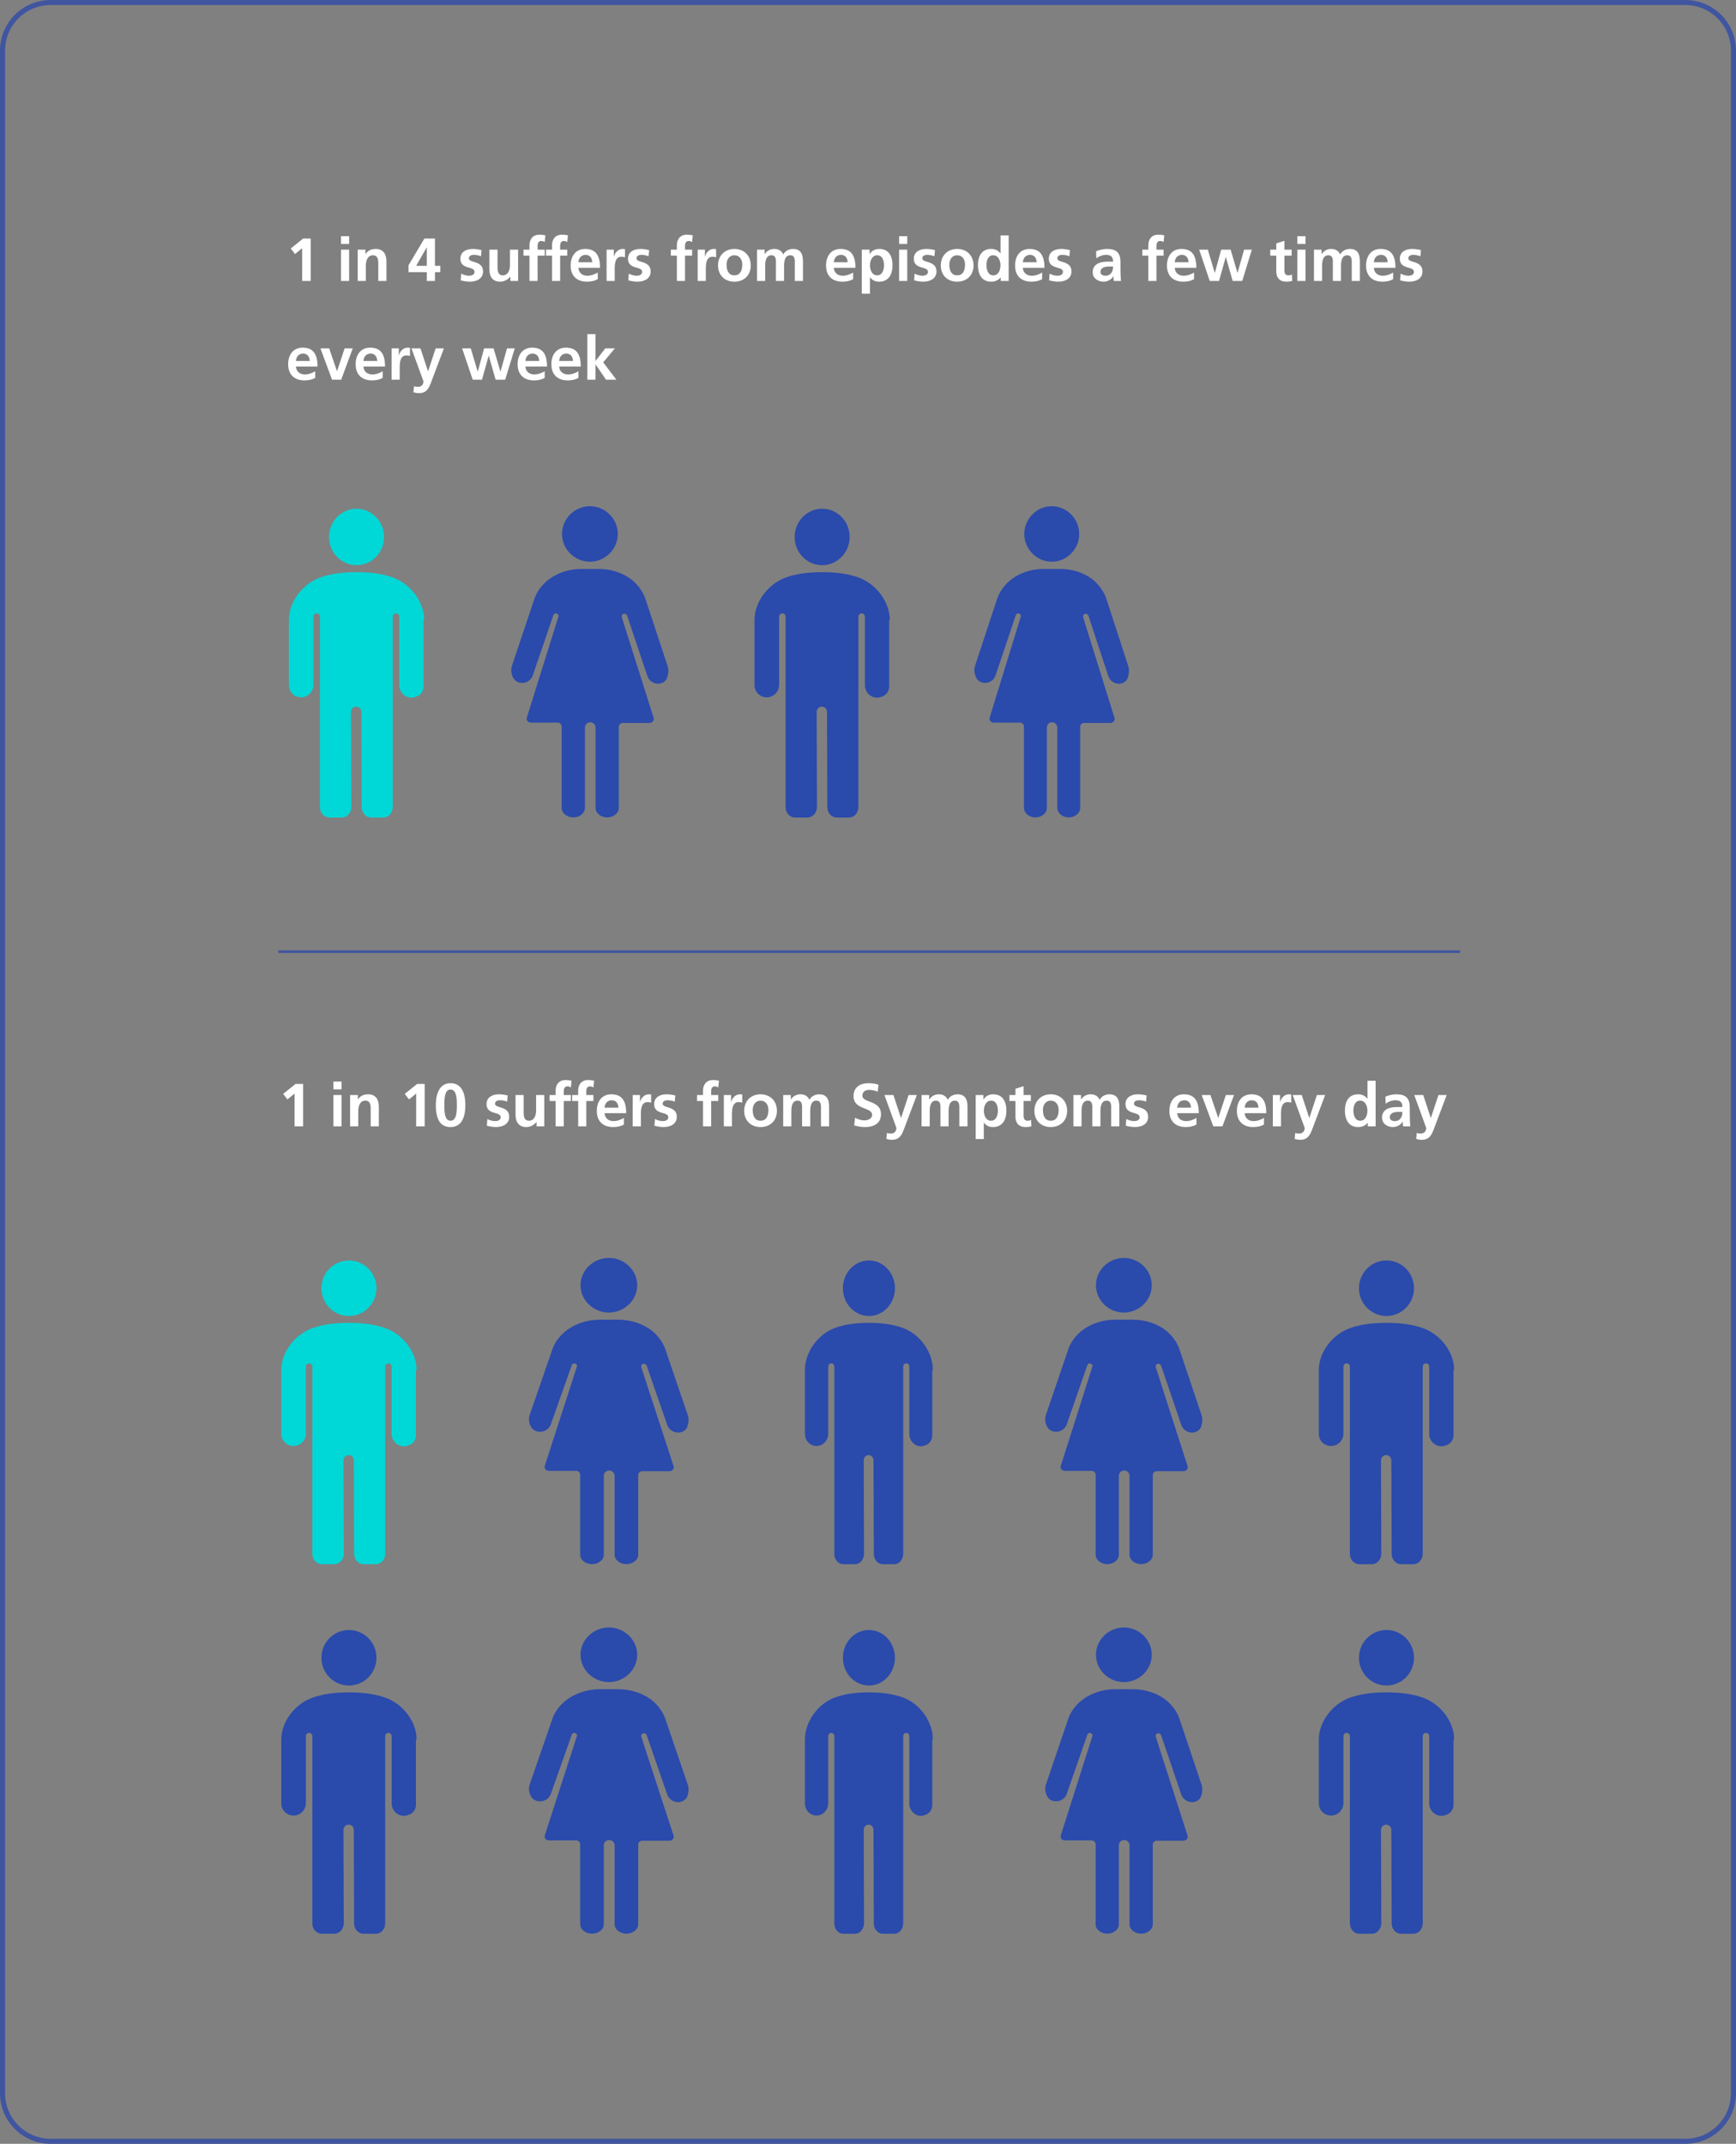 <svg width="686" height="847" viewBox="0 0 686 847" fill="none" xmlns="http://www.w3.org/2000/svg">
<rect x="0" y="0" width="686" height="847" fill="#808080" stroke="none"/>
<path d="M1 20C1 9.507 9.507 1 20 1H666C676.493 1 685 9.507 685 20V827C685 837.493 676.493 846 666 846H20C9.507 846 1 837.493 1 827V20Z" stroke="#4055A0" stroke-width="2"/>
<path d="M119.768 445V428.248H116.792L111.896 432.184L113.576 434.368L116.408 432.064V445H119.768ZM134.96 430.384V427.312H131.744V430.384H134.96ZM134.96 445V432.64H131.744V445H134.96ZM149.703 445V437.2C149.703 434.296 148.335 432.352 145.503 432.352C143.799 432.352 142.431 432.928 141.447 434.32H141.399V432.64H138.351V445H141.567V439C141.567 436.816 142.359 434.848 144.399 434.848C146.103 434.848 146.487 436.216 146.487 438.064V445H149.703ZM167.815 445V428.248H164.839L159.943 432.184L161.623 434.368L164.455 432.064V445H167.815ZM178.031 445.288C181.871 445.288 183.887 442.24 183.887 436.672C183.887 430.984 181.871 427.96 178.031 427.96C174.119 427.96 172.223 431.392 172.223 436.672C172.223 442.552 174.215 445.288 178.031 445.288ZM178.031 442.792C175.679 442.792 175.583 439.288 175.583 436.6C175.583 434.008 175.727 430.456 178.007 430.456C180.455 430.456 180.527 434.152 180.527 436.672C180.527 439.168 180.455 442.792 178.031 442.792ZM192.382 444.76C193.558 445.072 194.83 445.288 196.006 445.288C198.886 445.288 201.214 443.968 201.214 441.256C201.214 439.192 200.062 438.16 197.758 437.512C196.294 437.104 195.622 436.768 195.622 436.072C195.622 435.16 196.414 434.704 197.542 434.704C198.55 434.704 199.294 434.848 200.398 435.232L200.614 432.808C199.078 432.448 198.118 432.352 197.134 432.352C194.35 432.352 192.262 433.696 192.262 436.192C192.262 438.256 193.39 439.144 195.55 439.72C196.846 440.08 197.854 440.392 197.854 441.424C197.854 442.6 196.606 442.936 195.742 442.936C194.638 442.936 193.582 442.624 192.574 442.12L192.382 444.76ZM215.071 445V432.64H211.855V438.616C211.855 440.992 210.967 442.792 209.023 442.792C207.847 442.792 206.935 442.168 206.935 439.696V432.64H203.719V440.44C203.719 443.44 205.159 445.288 207.919 445.288C209.527 445.288 210.919 444.592 211.975 443.32H212.023V445H215.071ZM222.782 445V434.992H225.59V432.64H222.782V431.104C222.782 429.928 223.262 429.208 224.198 429.208C224.702 429.208 225.086 429.328 225.59 429.64L225.854 426.976C225.23 426.832 224.294 426.712 223.55 426.712C220.646 426.712 219.566 428.8 219.566 430.888V432.64H217.19V434.992H219.566V445H222.782ZM231.689 445V434.992H234.497V432.64H231.689V431.104C231.689 429.928 232.169 429.208 233.105 429.208C233.609 429.208 233.993 429.328 234.497 429.64L234.761 426.976C234.137 426.832 233.201 426.712 232.457 426.712C229.553 426.712 228.473 428.8 228.473 430.888V432.64H226.097V434.992H228.473V445H231.689ZM246.537 441.688C245.337 442.36 243.993 442.936 242.457 442.936C240.369 442.936 239.049 441.76 238.905 439.816H247.449C247.449 434.944 245.769 432.352 241.569 432.352C237.633 432.352 235.833 435.424 235.833 438.88C235.833 442.936 238.209 445.288 242.313 445.288C244.017 445.288 245.361 444.952 246.537 444.304V441.688ZM238.905 437.608C239.073 435.76 240.129 434.704 241.737 434.704C243.417 434.704 244.257 435.832 244.377 437.608H238.905ZM253.249 445V439.912C253.249 436.072 254.665 435.424 255.865 435.424C256.441 435.424 257.017 435.52 257.305 435.688V432.448C257.209 432.424 257.017 432.352 256.345 432.352C254.473 432.352 253.129 434.152 252.937 435.448H252.889V432.64H250.033V445H253.249ZM258.617 444.76C259.793 445.072 261.065 445.288 262.241 445.288C265.121 445.288 267.449 443.968 267.449 441.256C267.449 439.192 266.297 438.16 263.993 437.512C262.529 437.104 261.857 436.768 261.857 436.072C261.857 435.16 262.649 434.704 263.777 434.704C264.785 434.704 265.529 434.848 266.633 435.232L266.849 432.808C265.313 432.448 264.353 432.352 263.369 432.352C260.585 432.352 258.497 433.696 258.497 436.192C258.497 438.256 259.625 439.144 261.785 439.72C263.081 440.08 264.089 440.392 264.089 441.424C264.089 442.6 262.841 442.936 261.977 442.936C260.873 442.936 259.817 442.624 258.809 442.12L258.617 444.76ZM281.025 445V434.992H283.833V432.64H281.025V431.104C281.025 429.928 281.505 429.208 282.441 429.208C282.945 429.208 283.329 429.328 283.833 429.64L284.097 426.976C283.473 426.832 282.537 426.712 281.793 426.712C278.889 426.712 277.809 428.8 277.809 430.888V432.64H275.433V434.992H277.809V445H281.025ZM289.249 445V439.912C289.249 436.072 290.665 435.424 291.865 435.424C292.441 435.424 293.017 435.52 293.305 435.688V432.448C293.209 432.424 293.017 432.352 292.345 432.352C290.473 432.352 289.129 434.152 288.937 435.448H288.889V432.64H286.033V445H289.249ZM307.011 438.904C307.011 434.92 304.299 432.352 300.531 432.352C296.763 432.352 294.075 434.944 294.075 438.904C294.075 442.552 296.547 445.288 300.531 445.288C304.515 445.288 307.011 442.576 307.011 438.904ZM300.531 442.792C298.443 442.792 297.435 441.136 297.435 438.52C297.435 436.576 298.515 434.848 300.531 434.848C302.595 434.848 303.651 436.552 303.651 438.52C303.651 441.184 302.619 442.792 300.531 442.792ZM327.635 445V437.152C327.635 433.936 326.363 432.352 323.747 432.352C322.043 432.352 320.531 433.168 319.859 434.536C319.163 433 317.939 432.352 316.235 432.352C314.675 432.352 313.379 433.12 312.539 434.368H312.491V432.64H309.491V445H312.707V438.928C312.707 436.432 313.427 434.848 315.107 434.848C316.307 434.848 316.955 435.496 316.955 437.296V445H320.171V438.952C320.171 436.36 320.939 434.848 322.571 434.848C323.723 434.848 324.419 435.448 324.419 437.296V445H327.635ZM337.547 444.64C339.155 445.048 340.091 445.288 341.819 445.288C345.827 445.288 348.131 443.464 348.131 440.224C348.131 437.104 345.875 436.072 343.619 435.232C342.227 434.68 340.787 434.2 340.787 432.928C340.787 431.176 342.179 430.6 343.427 430.6C344.555 430.6 345.707 430.84 346.835 431.32L347.147 428.56C345.923 428.152 344.579 427.96 343.163 427.96C339.995 427.96 337.283 429.472 337.283 433.072C337.283 436.216 339.611 437.152 341.843 438.016C343.499 438.664 344.627 439.216 344.627 440.488C344.627 442.024 342.875 442.648 341.651 442.648C340.379 442.648 339.059 442.264 337.859 441.616L337.547 444.64ZM350.259 449.992C351.003 450.208 351.771 450.328 352.491 450.328C355.131 450.328 356.187 448.816 357.123 446.368L362.307 432.64H359.043L356.067 441.664H356.019L353.043 432.64H349.491L354.219 445.624C354.219 446.896 353.475 447.832 352.107 447.832C351.459 447.832 350.955 447.784 350.475 447.616L350.259 449.992ZM382.315 445V437.152C382.315 433.936 381.043 432.352 378.427 432.352C376.723 432.352 375.211 433.168 374.539 434.536C373.843 433 372.619 432.352 370.915 432.352C369.355 432.352 368.059 433.12 367.219 434.368H367.171V432.64H364.171V445H367.387V438.928C367.387 436.432 368.107 434.848 369.787 434.848C370.987 434.848 371.635 435.496 371.635 437.296V445H374.851V438.952C374.851 436.36 375.619 434.848 377.251 434.848C378.403 434.848 379.099 435.448 379.099 437.296V445H382.315ZM388.763 450.04V443.584H388.811C389.795 444.76 390.779 445.288 392.435 445.288C396.131 445.288 397.691 442.408 397.691 438.784C397.691 435.112 396.107 432.352 392.507 432.352C390.779 432.352 389.483 433.048 388.667 434.392H388.619V432.64H385.547V450.04H388.763ZM391.619 442.792C389.531 442.792 388.787 440.608 388.787 438.784C388.787 437.08 389.579 434.848 391.667 434.848C393.731 434.848 394.331 437.08 394.331 438.784C394.331 440.536 393.707 442.792 391.619 442.792ZM407.467 442.456C407.131 442.672 406.579 442.792 406.027 442.792C404.898 442.792 404.491 442.024 404.491 440.728V434.992H407.347V432.64H404.491V429.136L401.275 430.168V432.64H398.899V434.992H401.275V441.28C401.275 443.656 402.595 445.288 405.211 445.288C406.147 445.288 406.891 445.192 407.563 445L407.467 442.456ZM421.691 438.904C421.691 434.92 418.979 432.352 415.211 432.352C411.443 432.352 408.755 434.944 408.755 438.904C408.755 442.552 411.227 445.288 415.211 445.288C419.195 445.288 421.691 442.576 421.691 438.904ZM415.211 442.792C413.123 442.792 412.115 441.136 412.115 438.52C412.115 436.576 413.195 434.848 415.211 434.848C417.275 434.848 418.331 436.552 418.331 438.52C418.331 441.184 417.299 442.792 415.211 442.792ZM442.315 445V437.152C442.315 433.936 441.043 432.352 438.427 432.352C436.723 432.352 435.211 433.168 434.539 434.536C433.843 433 432.619 432.352 430.915 432.352C429.355 432.352 428.059 433.12 427.219 434.368H427.171V432.64H424.171V445H427.387V438.928C427.387 436.432 428.107 434.848 429.787 434.848C430.987 434.848 431.635 435.496 431.635 437.296V445H434.851V438.952C434.851 436.36 435.619 434.848 437.251 434.848C438.403 434.848 439.099 435.448 439.099 437.296V445H442.315ZM444.875 444.76C446.051 445.072 447.323 445.288 448.499 445.288C451.379 445.288 453.707 443.968 453.707 441.256C453.707 439.192 452.555 438.16 450.251 437.512C448.787 437.104 448.115 436.768 448.115 436.072C448.115 435.16 448.907 434.704 450.035 434.704C451.043 434.704 451.787 434.848 452.891 435.232L453.107 432.808C451.571 432.448 450.611 432.352 449.627 432.352C446.843 432.352 444.755 433.696 444.755 436.192C444.755 438.256 445.883 439.144 448.043 439.72C449.339 440.08 450.347 440.392 450.347 441.424C450.347 442.6 449.099 442.936 448.235 442.936C447.131 442.936 446.075 442.624 445.067 442.12L444.875 444.76ZM472.802 441.688C471.602 442.36 470.258 442.936 468.722 442.936C466.634 442.936 465.314 441.76 465.17 439.816H473.714C473.714 434.944 472.034 432.352 467.834 432.352C463.898 432.352 462.098 435.424 462.098 438.88C462.098 442.936 464.474 445.288 468.578 445.288C470.282 445.288 471.626 444.952 472.802 444.304V441.688ZM465.17 437.608C465.338 435.76 466.394 434.704 468.002 434.704C469.682 434.704 470.522 435.832 470.642 437.608H465.17ZM483.066 445L487.626 432.64H484.41L481.434 441.64H481.386L478.314 432.64H474.858L479.442 445H483.066ZM499.474 441.688C498.274 442.36 496.93 442.936 495.394 442.936C493.306 442.936 491.986 441.76 491.842 439.816H500.386C500.386 434.944 498.706 432.352 494.506 432.352C490.57 432.352 488.77 435.424 488.77 438.88C488.77 442.936 491.146 445.288 495.25 445.288C496.954 445.288 498.298 444.952 499.474 444.304V441.688ZM491.842 437.608C492.01 435.76 493.066 434.704 494.674 434.704C496.354 434.704 497.194 435.832 497.314 437.608H491.842ZM506.186 445V439.912C506.186 436.072 507.602 435.424 508.802 435.424C509.378 435.424 509.954 435.52 510.242 435.688V432.448C510.146 432.424 509.954 432.352 509.282 432.352C507.41 432.352 506.066 434.152 505.874 435.448H505.826V432.64H502.97V445H506.186ZM511.602 449.992C512.346 450.208 513.114 450.328 513.834 450.328C516.474 450.328 517.53 448.816 518.466 446.368L523.65 432.64H520.386L517.41 441.664H517.362L514.386 432.64H510.834L515.562 445.624C515.562 446.896 514.818 447.832 513.45 447.832C512.802 447.832 512.298 447.784 511.818 447.616L511.602 449.992ZM543.594 445V427H540.378V434.08H540.33C539.37 432.904 538.242 432.352 536.634 432.352C533.082 432.352 531.45 435.04 531.45 438.784C531.45 442.216 532.866 445.288 536.634 445.288C538.146 445.288 539.466 444.808 540.426 443.608H540.474V445H543.594ZM537.522 442.792C535.434 442.792 534.81 440.536 534.81 438.784C534.81 436.864 535.53 434.848 537.474 434.848C539.538 434.848 540.354 437.056 540.354 438.784C540.354 440.584 539.634 442.792 537.522 442.792ZM557.282 445C557.138 443.344 557.09 440.752 557.09 440.104V437.56C557.09 433.84 555.458 432.352 551.762 432.352C550.274 432.352 548.618 432.76 547.466 433.288L547.562 436.048C548.642 435.232 550.01 434.704 551.378 434.704C553.106 434.704 554.162 435.256 554.162 437.32V437.368H552.17C547.346 437.368 546.122 439.456 546.122 441.592C546.122 443.944 548.21 445.288 550.442 445.288C551.978 445.288 553.538 444.472 554.258 443.152H554.306C554.33 443.704 554.354 444.544 554.45 445H557.282ZM554.162 439.432C554.162 441.952 552.674 442.936 551.234 442.936C549.938 442.936 549.194 442.384 549.194 441.424C549.194 439.96 550.466 439.288 552.746 439.288H554.162V439.432ZM559.626 449.992C560.37 450.208 561.138 450.328 561.858 450.328C564.498 450.328 565.554 448.816 566.49 446.368L571.674 432.64H568.41L565.434 441.664H565.386L562.41 432.64H558.858L563.586 445.624C563.586 446.896 562.842 447.832 561.474 447.832C560.826 447.832 560.322 447.784 559.842 447.616L559.626 449.992Z" fill="white"/>
<g clip-path="url(#clip0)">
<path d="M164.616 541.226C164.616 534.258 159.244 527.161 152.209 524.71C148.244 523.29 143.384 522.645 137.884 522.645C132.256 522.645 127.523 523.29 123.558 524.71C116.523 527.161 111.151 534.258 111.151 541.226V566.516C111.151 569.226 113.326 571.29 116.012 571.29C118.698 571.29 120.872 569.097 120.872 566.387V539.936C120.872 539.161 121.512 538.645 122.151 538.645C122.919 538.645 123.43 539.29 123.43 539.936V576.839V578.903V613.871C123.43 616.194 125.093 618 127.139 618H132.128C133.023 618 133.919 617.613 134.558 616.968C135.326 616.194 135.837 615.032 135.837 613.871L135.709 576.968C135.709 575.807 136.605 574.903 137.756 574.903C138.907 574.903 139.802 575.807 139.802 576.968L139.93 613.871C139.93 616.194 141.593 618 143.639 618H148.5C150.546 618 152.209 616.194 152.209 613.871V578.903V539.936C152.209 539.161 152.849 538.645 153.488 538.645C154.256 538.645 154.767 539.29 154.767 539.936V566.258C154.767 566.258 154.767 566.258 154.767 566.387C154.767 566.387 154.767 566.387 154.767 566.516C154.767 569.226 156.942 571.419 159.628 571.419C160.395 571.419 161.163 571.161 161.802 570.903C163.081 570.387 164.105 569.226 164.36 567.548C164.36 567.419 164.36 567.419 164.36 567.29C164.36 567.161 164.36 567.161 164.36 567.032C164.36 566.774 164.36 566.645 164.36 566.387V541.226H164.616Z" fill="#00D7D7"/>
<path d="M137.884 519.935C143.888 519.935 148.756 515.025 148.756 508.968C148.756 502.91 143.888 498 137.884 498C131.879 498 127.012 502.91 127.012 508.968C127.012 515.025 131.879 519.935 137.884 519.935Z" fill="#00D7D7"/>
</g>
<g clip-path="url(#clip1)">
<path d="M368.637 541.226C368.637 534.258 363.558 527.161 356.907 524.71C353.158 523.29 348.563 522.645 343.363 522.645C338.042 522.645 333.567 523.29 329.819 524.71C323.167 527.161 318.088 534.258 318.088 541.226V566.516C318.088 569.226 320.144 571.29 322.684 571.29C325.223 571.29 327.279 569.097 327.279 566.387V539.936C327.279 539.161 327.884 538.645 328.488 538.645C329.214 538.645 329.698 539.29 329.698 539.936V576.839V578.903V613.871C329.698 616.194 331.27 618 333.205 618H337.921C338.767 618 339.614 617.613 340.219 616.968C340.944 616.194 341.428 615.032 341.428 613.871L341.307 576.968C341.307 575.807 342.153 574.903 343.242 574.903C344.33 574.903 345.177 575.807 345.177 576.968L345.298 613.871C345.298 616.194 346.87 618 348.805 618H353.4C355.335 618 356.907 616.194 356.907 613.871V578.903V539.936C356.907 539.161 357.512 538.645 358.116 538.645C358.842 538.645 359.326 539.29 359.326 539.936V566.258C359.326 566.258 359.326 566.258 359.326 566.387C359.326 566.387 359.326 566.387 359.326 566.516C359.326 569.226 361.381 571.419 363.921 571.419C364.647 571.419 365.372 571.161 365.977 570.903C367.186 570.387 368.154 569.226 368.395 567.548C368.395 567.419 368.395 567.419 368.395 567.29C368.395 567.161 368.395 567.161 368.395 567.032C368.395 566.774 368.395 566.645 368.395 566.387V541.226H368.637Z" fill="#2A4AAC"/>
<path d="M343.363 519.935C349.04 519.935 353.642 515.025 353.642 508.968C353.642 502.91 349.04 498 343.363 498C337.686 498 333.084 502.91 333.084 508.968C333.084 515.025 337.686 519.935 343.363 519.935Z" fill="#2A4AAC"/>
</g>
<g clip-path="url(#clip2)">
<path d="M574.616 541.226C574.616 534.258 569.244 527.161 562.21 524.71C558.244 523.29 553.384 522.645 547.884 522.645C542.256 522.645 537.523 523.29 533.558 524.71C526.523 527.161 521.151 534.258 521.151 541.226V566.516C521.151 569.226 523.326 571.29 526.012 571.29C528.698 571.29 530.872 569.097 530.872 566.387V539.936C530.872 539.161 531.512 538.645 532.151 538.645C532.919 538.645 533.43 539.29 533.43 539.936V576.839V578.903V613.871C533.43 616.194 535.093 618 537.14 618H542.128C543.023 618 543.919 617.613 544.558 616.968C545.326 616.194 545.837 615.032 545.837 613.871L545.71 576.968C545.71 575.807 546.605 574.903 547.756 574.903C548.907 574.903 549.803 575.807 549.803 576.968L549.93 613.871C549.93 616.194 551.593 618 553.64 618H558.5C560.547 618 562.21 616.194 562.21 613.871V578.903V539.936C562.21 539.161 562.849 538.645 563.489 538.645C564.256 538.645 564.768 539.29 564.768 539.936V566.258C564.768 566.258 564.768 566.258 564.768 566.387C564.768 566.387 564.768 566.387 564.768 566.516C564.768 569.226 566.942 571.419 569.628 571.419C570.396 571.419 571.163 571.161 571.803 570.903C573.082 570.387 574.105 569.226 574.361 567.548C574.361 567.419 574.361 567.419 574.361 567.29C574.361 567.161 574.361 567.161 574.361 567.032C574.361 566.774 574.361 566.645 574.361 566.387V541.226H574.616Z" fill="#2A4AAC"/>
<path d="M547.884 519.935C553.888 519.935 558.756 515.025 558.756 508.968C558.756 502.91 553.888 498 547.884 498C541.879 498 537.012 502.91 537.012 508.968C537.012 515.025 541.879 519.935 547.884 519.935Z" fill="#2A4AAC"/>
</g>
<path d="M271.666 558.771L262.866 532.958C261.799 530.004 259.799 527.436 257.132 525.381C253.532 522.813 248.999 521.4 244.332 521.4H236.999C232.332 521.4 227.799 522.813 224.199 525.381C221.399 527.436 219.399 530.004 218.332 532.958L209.399 558.771C208.732 560.44 208.999 562.366 209.932 563.908C210.066 564.036 210.066 564.164 210.199 564.293C212.332 566.733 216.599 565.834 217.666 562.752L225.932 539.379C226.066 538.865 226.732 538.48 227.266 538.737C227.799 538.865 228.199 539.508 227.932 540.021L215.266 579.19C214.999 580.217 215.799 581.116 216.866 581.116H227.666C228.599 581.116 229.266 581.886 229.266 582.657V614.249C229.266 616.303 231.399 617.973 233.932 617.973C236.466 617.973 238.599 616.303 238.599 614.249V583.042C238.599 581.886 239.532 580.988 240.732 580.988C241.932 580.988 242.866 581.886 242.866 583.042V614.249C242.866 616.303 244.999 617.973 247.532 617.973C250.066 617.973 252.199 616.303 252.199 614.249V582.785C252.199 581.886 252.999 581.244 253.799 581.244H264.599C265.666 581.244 266.466 580.217 266.199 579.318L253.399 540.15C253.266 539.636 253.532 538.994 254.066 538.865C254.599 538.609 255.266 538.994 255.532 539.508L263.666 563.009C264.732 566.091 268.999 567.118 271.132 564.55C271.266 564.421 271.266 564.293 271.399 564.164C272.199 562.238 272.332 560.44 271.666 558.771Z" fill="#2A4AAC"/>
<path d="M240.6 497C234.467 497 229.4 501.88 229.4 507.787C229.4 513.695 234.467 518.575 240.6 518.575C246.733 518.575 251.8 513.695 251.8 507.787C251.8 501.88 246.733 497 240.6 497Z" fill="#2A4AAC"/>
<path d="M474.688 558.771L466.025 532.958C464.975 530.004 463.006 527.436 460.381 525.381C456.838 522.813 452.375 521.4 447.781 521.4H440.563C435.969 521.4 431.506 522.813 427.963 525.381C425.206 527.436 423.238 530.004 422.188 532.958L413.394 558.771C412.738 560.44 413 562.366 413.919 563.908C414.05 564.036 414.05 564.164 414.181 564.293C416.281 566.733 420.481 565.834 421.531 562.752L429.669 539.379C429.8 538.865 430.456 538.48 430.981 538.737C431.506 538.865 431.9 539.508 431.638 540.021L419.169 579.19C418.906 580.217 419.694 581.116 420.744 581.116H431.375C432.294 581.116 432.95 581.886 432.95 582.657V614.249C432.95 616.303 435.05 617.973 437.544 617.973C440.038 617.973 442.138 616.303 442.138 614.249V583.042C442.138 581.886 443.056 580.988 444.238 580.988C445.419 580.988 446.338 581.886 446.338 583.042V614.249C446.338 616.303 448.438 617.973 450.931 617.973C453.425 617.973 455.525 616.303 455.525 614.249V582.785C455.525 581.886 456.313 581.244 457.1 581.244H467.731C468.781 581.244 469.569 580.217 469.306 579.318L456.706 540.15C456.575 539.636 456.838 538.994 457.363 538.865C457.888 538.609 458.544 538.994 458.806 539.508L466.813 563.009C467.863 566.091 472.063 567.118 474.163 564.55C474.294 564.421 474.294 564.293 474.425 564.164C475.213 562.238 475.344 560.44 474.688 558.771Z" fill="#2A4AAC"/>
<path d="M444.106 497C438.069 497 433.081 501.88 433.081 507.787C433.081 513.695 438.069 518.575 444.106 518.575C450.144 518.575 455.131 513.695 455.131 507.787C455.131 501.88 450.144 497 444.106 497Z" fill="#2A4AAC"/>
<g clip-path="url(#clip3)">
<path d="M164.616 687.226C164.616 680.258 159.244 673.161 152.209 670.71C148.244 669.29 143.384 668.645 137.884 668.645C132.256 668.645 127.523 669.29 123.558 670.71C116.523 673.161 111.151 680.258 111.151 687.226V712.516C111.151 715.226 113.326 717.29 116.012 717.29C118.698 717.29 120.872 715.097 120.872 712.387V685.936C120.872 685.161 121.512 684.645 122.151 684.645C122.919 684.645 123.43 685.29 123.43 685.936V722.839V724.903V759.871C123.43 762.194 125.093 764 127.139 764H132.128C133.023 764 133.919 763.613 134.558 762.968C135.326 762.194 135.837 761.032 135.837 759.871L135.709 722.968C135.709 721.807 136.605 720.903 137.756 720.903C138.907 720.903 139.802 721.807 139.802 722.968L139.93 759.871C139.93 762.194 141.593 764 143.639 764H148.5C150.546 764 152.209 762.194 152.209 759.871V724.903V685.936C152.209 685.161 152.849 684.645 153.488 684.645C154.256 684.645 154.767 685.29 154.767 685.936V712.258C154.767 712.258 154.767 712.258 154.767 712.387C154.767 712.387 154.767 712.387 154.767 712.516C154.767 715.226 156.942 717.419 159.628 717.419C160.395 717.419 161.163 717.161 161.802 716.903C163.081 716.387 164.105 715.226 164.36 713.548C164.36 713.419 164.36 713.419 164.36 713.29C164.36 713.161 164.36 713.161 164.36 713.032C164.36 712.774 164.36 712.645 164.36 712.387V687.226H164.616Z" fill="#2A4AAC"/>
<path d="M137.884 665.935C143.888 665.935 148.756 661.025 148.756 654.968C148.756 648.91 143.888 644 137.884 644C131.879 644 127.012 648.91 127.012 654.968C127.012 661.025 131.879 665.935 137.884 665.935Z" fill="#2A4AAC"/>
</g>
<g clip-path="url(#clip4)">
<path d="M368.637 687.226C368.637 680.258 363.558 673.161 356.907 670.71C353.158 669.29 348.563 668.645 343.363 668.645C338.042 668.645 333.567 669.29 329.819 670.71C323.167 673.161 318.088 680.258 318.088 687.226V712.516C318.088 715.226 320.144 717.29 322.684 717.29C325.223 717.29 327.279 715.097 327.279 712.387V685.936C327.279 685.161 327.884 684.645 328.488 684.645C329.214 684.645 329.698 685.29 329.698 685.936V722.839V724.903V759.871C329.698 762.194 331.27 764 333.205 764H337.921C338.767 764 339.614 763.613 340.219 762.968C340.944 762.194 341.428 761.032 341.428 759.871L341.307 722.968C341.307 721.807 342.153 720.903 343.242 720.903C344.33 720.903 345.177 721.807 345.177 722.968L345.298 759.871C345.298 762.194 346.87 764 348.805 764H353.4C355.335 764 356.907 762.194 356.907 759.871V724.903V685.936C356.907 685.161 357.512 684.645 358.116 684.645C358.842 684.645 359.326 685.29 359.326 685.936V712.258C359.326 712.258 359.326 712.258 359.326 712.387C359.326 712.387 359.326 712.387 359.326 712.516C359.326 715.226 361.381 717.419 363.921 717.419C364.647 717.419 365.372 717.161 365.977 716.903C367.186 716.387 368.154 715.226 368.395 713.548C368.395 713.419 368.395 713.419 368.395 713.29C368.395 713.161 368.395 713.161 368.395 713.032C368.395 712.774 368.395 712.645 368.395 712.387V687.226H368.637Z" fill="#2A4AAC"/>
<path d="M343.363 665.935C349.04 665.935 353.642 661.025 353.642 654.968C353.642 648.91 349.04 644 343.363 644C337.686 644 333.084 648.91 333.084 654.968C333.084 661.025 337.686 665.935 343.363 665.935Z" fill="#2A4AAC"/>
</g>
<g clip-path="url(#clip5)">
<path d="M574.616 687.226C574.616 680.258 569.244 673.161 562.21 670.71C558.244 669.29 553.384 668.645 547.884 668.645C542.256 668.645 537.523 669.29 533.558 670.71C526.523 673.161 521.151 680.258 521.151 687.226V712.516C521.151 715.226 523.326 717.29 526.012 717.29C528.698 717.29 530.872 715.097 530.872 712.387V685.936C530.872 685.161 531.512 684.645 532.151 684.645C532.919 684.645 533.43 685.29 533.43 685.936V722.839V724.903V759.871C533.43 762.194 535.093 764 537.14 764H542.128C543.023 764 543.919 763.613 544.558 762.968C545.326 762.194 545.837 761.032 545.837 759.871L545.71 722.968C545.71 721.807 546.605 720.903 547.756 720.903C548.907 720.903 549.803 721.807 549.803 722.968L549.93 759.871C549.93 762.194 551.593 764 553.64 764H558.5C560.547 764 562.21 762.194 562.21 759.871V724.903V685.936C562.21 685.161 562.849 684.645 563.489 684.645C564.256 684.645 564.768 685.29 564.768 685.936V712.258C564.768 712.258 564.768 712.258 564.768 712.387C564.768 712.387 564.768 712.387 564.768 712.516C564.768 715.226 566.942 717.419 569.628 717.419C570.396 717.419 571.163 717.161 571.803 716.903C573.082 716.387 574.105 715.226 574.361 713.548C574.361 713.419 574.361 713.419 574.361 713.29C574.361 713.161 574.361 713.161 574.361 713.032C574.361 712.774 574.361 712.645 574.361 712.387V687.226H574.616Z" fill="#2A4AAC"/>
<path d="M547.884 665.935C553.888 665.935 558.756 661.025 558.756 654.968C558.756 648.91 553.888 644 547.884 644C541.879 644 537.012 648.91 537.012 654.968C537.012 661.025 541.879 665.935 547.884 665.935Z" fill="#2A4AAC"/>
</g>
<path d="M271.666 704.771L262.866 678.958C261.799 676.004 259.799 673.436 257.132 671.381C253.532 668.813 248.999 667.4 244.332 667.4H236.999C232.332 667.4 227.799 668.813 224.199 671.381C221.399 673.436 219.399 676.004 218.332 678.958L209.399 704.771C208.732 706.44 208.999 708.366 209.932 709.908C210.066 710.036 210.066 710.164 210.199 710.293C212.332 712.733 216.599 711.834 217.666 708.752L225.932 685.379C226.066 684.865 226.732 684.48 227.266 684.737C227.799 684.865 228.199 685.508 227.932 686.021L215.266 725.19C214.999 726.217 215.799 727.116 216.866 727.116H227.666C228.599 727.116 229.266 727.886 229.266 728.657V760.249C229.266 762.303 231.399 763.973 233.932 763.973C236.466 763.973 238.599 762.303 238.599 760.249V729.042C238.599 727.886 239.532 726.988 240.732 726.988C241.932 726.988 242.866 727.886 242.866 729.042V760.249C242.866 762.303 244.999 763.973 247.532 763.973C250.066 763.973 252.199 762.303 252.199 760.249V728.785C252.199 727.886 252.999 727.244 253.799 727.244H264.599C265.666 727.244 266.466 726.217 266.199 725.318L253.399 686.15C253.266 685.636 253.532 684.994 254.066 684.865C254.599 684.609 255.266 684.994 255.532 685.508L263.666 709.009C264.732 712.091 268.999 713.118 271.132 710.55C271.266 710.421 271.266 710.293 271.399 710.164C272.199 708.238 272.332 706.44 271.666 704.771Z" fill="#2A4AAC"/>
<path d="M240.6 643C234.467 643 229.4 647.88 229.4 653.787C229.4 659.695 234.467 664.575 240.6 664.575C246.733 664.575 251.8 659.695 251.8 653.787C251.8 647.88 246.733 643 240.6 643Z" fill="#2A4AAC"/>
<path d="M474.688 704.771L466.025 678.958C464.975 676.004 463.006 673.436 460.381 671.381C456.838 668.813 452.375 667.4 447.781 667.4H440.563C435.969 667.4 431.506 668.813 427.963 671.381C425.206 673.436 423.238 676.004 422.188 678.958L413.394 704.771C412.738 706.44 413 708.366 413.919 709.908C414.05 710.036 414.05 710.164 414.181 710.293C416.281 712.733 420.481 711.834 421.531 708.752L429.669 685.379C429.8 684.865 430.456 684.48 430.981 684.737C431.506 684.865 431.9 685.508 431.638 686.021L419.169 725.19C418.906 726.217 419.694 727.116 420.744 727.116H431.375C432.294 727.116 432.95 727.886 432.95 728.657V760.249C432.95 762.303 435.05 763.973 437.544 763.973C440.038 763.973 442.138 762.303 442.138 760.249V729.042C442.138 727.886 443.056 726.988 444.238 726.988C445.419 726.988 446.338 727.886 446.338 729.042V760.249C446.338 762.303 448.438 763.973 450.931 763.973C453.425 763.973 455.525 762.303 455.525 760.249V728.785C455.525 727.886 456.313 727.244 457.1 727.244H467.731C468.781 727.244 469.569 726.217 469.306 725.318L456.706 686.15C456.575 685.636 456.838 684.994 457.363 684.865C457.888 684.609 458.544 684.994 458.806 685.508L466.813 709.009C467.863 712.091 472.063 713.118 474.163 710.55C474.294 710.421 474.294 710.293 474.425 710.164C475.213 708.238 475.344 706.44 474.688 704.771Z" fill="#2A4AAC"/>
<path d="M444.106 643C438.069 643 433.081 647.88 433.081 653.787C433.081 659.695 438.069 664.575 444.106 664.575C450.144 664.575 455.131 659.695 455.131 653.787C455.131 647.88 450.144 643 444.106 643Z" fill="#2A4AAC"/>
<g clip-path="url(#clip6)">
<path d="M167.616 244.946C167.616 237.863 162.244 230.648 155.209 228.155C151.244 226.712 146.384 226.056 140.884 226.056C135.256 226.056 130.523 226.712 126.558 228.155C119.523 230.648 114.151 237.863 114.151 244.946V270.658C114.151 273.413 116.326 275.512 119.012 275.512C121.698 275.512 123.872 273.282 123.872 270.527V243.635C123.872 242.848 124.512 242.323 125.151 242.323C125.919 242.323 126.43 242.979 126.43 243.635V281.153V283.252V318.802C126.43 321.164 128.093 323 130.139 323H135.128C136.023 323 136.919 322.607 137.558 321.951C138.326 321.164 138.837 319.983 138.837 318.802L138.709 281.284C138.709 280.103 139.605 279.185 140.756 279.185C141.907 279.185 142.802 280.103 142.802 281.284L142.93 318.802C142.93 321.164 144.593 323 146.639 323H151.5C153.546 323 155.209 321.164 155.209 318.802V283.252V243.635C155.209 242.848 155.849 242.323 156.488 242.323C157.256 242.323 157.767 242.979 157.767 243.635V270.396C157.767 270.396 157.767 270.396 157.767 270.527C157.767 270.527 157.767 270.527 157.767 270.658C157.767 273.413 159.942 275.643 162.628 275.643C163.395 275.643 164.163 275.381 164.802 275.118C166.081 274.594 167.105 273.413 167.36 271.708C167.36 271.577 167.36 271.577 167.36 271.445C167.36 271.314 167.36 271.314 167.36 271.183C167.36 270.921 167.36 270.789 167.36 270.527V244.946H167.616Z" fill="#00D7D7"/>
<path d="M140.884 223.301C146.888 223.301 151.756 218.309 151.756 212.151C151.756 205.992 146.888 201 140.884 201C134.879 201 130.012 205.992 130.012 212.151C130.012 218.309 134.879 223.301 140.884 223.301Z" fill="#00D7D7"/>
</g>
<g clip-path="url(#clip7)">
<path d="M351.616 244.946C351.616 237.863 346.244 230.648 339.21 228.155C335.244 226.712 330.384 226.056 324.884 226.056C319.256 226.056 314.523 226.712 310.558 228.155C303.523 230.648 298.151 237.863 298.151 244.946V270.658C298.151 273.413 300.326 275.512 303.012 275.512C305.698 275.512 307.872 273.282 307.872 270.527V243.635C307.872 242.848 308.512 242.323 309.151 242.323C309.919 242.323 310.43 242.979 310.43 243.635V281.153V283.252V318.802C310.43 321.164 312.093 323 314.14 323H319.128C320.023 323 320.919 322.607 321.558 321.951C322.326 321.164 322.837 319.983 322.837 318.802L322.71 281.284C322.71 280.103 323.605 279.185 324.756 279.185C325.907 279.185 326.803 280.103 326.803 281.284L326.93 318.802C326.93 321.164 328.593 323 330.64 323H335.5C337.547 323 339.21 321.164 339.21 318.802V283.252V243.635C339.21 242.848 339.849 242.323 340.489 242.323C341.256 242.323 341.768 242.979 341.768 243.635V270.396C341.768 270.396 341.768 270.396 341.768 270.527C341.768 270.527 341.768 270.527 341.768 270.658C341.768 273.413 343.942 275.643 346.628 275.643C347.396 275.643 348.163 275.381 348.803 275.118C350.082 274.594 351.105 273.413 351.361 271.708C351.361 271.577 351.361 271.577 351.361 271.445C351.361 271.314 351.361 271.314 351.361 271.183C351.361 270.921 351.361 270.789 351.361 270.527V244.946H351.616Z" fill="#2A4AAC"/>
<path d="M324.884 223.301C330.888 223.301 335.756 218.309 335.756 212.151C335.756 205.992 330.888 201 324.884 201C318.879 201 314.012 205.992 314.012 212.151C314.012 218.309 318.879 223.301 324.884 223.301Z" fill="#2A4AAC"/>
</g>
<path d="M263.688 262.783L255.025 236.548C253.975 233.546 252.006 230.935 249.381 228.847C245.838 226.236 241.375 224.8 236.781 224.8H229.563C224.969 224.8 220.506 226.236 216.963 228.847C214.206 230.935 212.238 233.546 211.188 236.548L202.394 262.783C201.738 264.48 202 266.438 202.919 268.004C203.05 268.135 203.05 268.266 203.181 268.396C205.281 270.876 209.481 269.962 210.531 266.83L218.669 243.074C218.8 242.552 219.456 242.16 219.981 242.421C220.506 242.552 220.9 243.205 220.638 243.727L208.169 283.537C207.906 284.581 208.694 285.495 209.744 285.495H220.375C221.294 285.495 221.95 286.278 221.95 287.061V319.171C221.95 321.259 224.05 322.956 226.544 322.956C229.038 322.956 231.138 321.259 231.138 319.171V287.453C231.138 286.278 232.056 285.364 233.238 285.364C234.419 285.364 235.338 286.278 235.338 287.453V319.171C235.338 321.259 237.438 322.956 239.931 322.956C242.425 322.956 244.525 321.259 244.525 319.171V287.192C244.525 286.278 245.313 285.626 246.1 285.626H256.731C257.781 285.626 258.569 284.581 258.306 283.668L245.706 243.857C245.575 243.335 245.838 242.682 246.363 242.552C246.888 242.291 247.544 242.682 247.806 243.204L255.813 267.091C256.863 270.223 261.063 271.268 263.163 268.657C263.294 268.527 263.294 268.396 263.425 268.266C264.213 266.308 264.344 264.48 263.688 262.783Z" fill="#2A4AAC"/>
<path d="M233.106 200C227.069 200 222.081 204.96 222.081 210.964C222.081 216.968 227.069 221.928 233.106 221.928C239.144 221.928 244.131 216.968 244.131 210.964C244.131 204.96 239.144 200 233.106 200Z" fill="#2A4AAC"/>
<path d="M445.708 262.783L437.183 236.548C436.15 233.546 434.213 230.935 431.629 228.847C428.142 226.236 423.75 224.8 419.229 224.8H412.125C407.604 224.8 403.213 226.236 399.725 228.847C397.013 230.935 395.075 233.546 394.042 236.548L385.388 262.783C384.742 264.48 385 266.438 385.904 268.004C386.033 268.135 386.033 268.266 386.163 268.396C388.229 270.876 392.363 269.962 393.396 266.83L401.404 243.074C401.533 242.552 402.179 242.16 402.696 242.421C403.213 242.552 403.6 243.205 403.342 243.727L391.071 283.537C390.813 284.581 391.588 285.495 392.621 285.495H403.083C403.988 285.495 404.633 286.278 404.633 287.061V319.171C404.633 321.259 406.7 322.956 409.154 322.956C411.608 322.956 413.675 321.259 413.675 319.171V287.453C413.675 286.278 414.579 285.364 415.742 285.364C416.904 285.364 417.808 286.278 417.808 287.453V319.171C417.808 321.259 419.875 322.956 422.329 322.956C424.783 322.956 426.85 321.259 426.85 319.171V287.192C426.85 286.278 427.625 285.626 428.4 285.626H438.863C439.896 285.626 440.671 284.581 440.413 283.668L428.013 243.857C427.883 243.335 428.142 242.682 428.658 242.552C429.175 242.291 429.821 242.682 430.079 243.204L437.958 267.091C438.992 270.223 443.125 271.268 445.192 268.657C445.321 268.527 445.321 268.396 445.45 268.266C446.225 266.308 446.354 264.48 445.708 262.783Z" fill="#2A4AAC"/>
<path d="M415.613 200C409.671 200 404.763 204.96 404.763 210.964C404.763 216.968 409.671 221.928 415.613 221.928C421.554 221.928 426.463 216.968 426.463 210.964C426.463 204.96 421.554 200 415.613 200Z" fill="#2A4AAC"/>
<path d="M122.768 111V94.248H119.792L114.896 98.184L116.576 100.368L119.408 98.064V111H122.768ZM137.96 96.384V93.312H134.744V96.384H137.96ZM137.96 111V98.64H134.744V111H137.96ZM152.703 111V103.2C152.703 100.296 151.335 98.352 148.503 98.352C146.799 98.352 145.431 98.928 144.447 100.32H144.399V98.64H141.351V111H144.567V105C144.567 102.816 145.359 100.848 147.399 100.848C149.103 100.848 149.487 102.216 149.487 104.064V111H152.703ZM171.871 111V107.52H174.007V105.024H171.871V94.248H167.695L161.431 104.808V107.52H168.655V111H171.871ZM168.655 105.024H164.455L168.607 97.752H168.655V105.024ZM182.047 110.76C183.223 111.072 184.495 111.288 185.671 111.288C188.551 111.288 190.879 109.968 190.879 107.256C190.879 105.192 189.727 104.16 187.423 103.512C185.959 103.104 185.287 102.768 185.287 102.072C185.287 101.16 186.079 100.704 187.207 100.704C188.215 100.704 188.959 100.848 190.063 101.232L190.279 98.808C188.743 98.448 187.783 98.352 186.799 98.352C184.015 98.352 181.927 99.696 181.927 102.192C181.927 104.256 183.055 105.144 185.215 105.72C186.511 106.08 187.519 106.392 187.519 107.424C187.519 108.6 186.271 108.936 185.407 108.936C184.303 108.936 183.247 108.624 182.239 108.12L182.047 110.76ZM204.735 111V98.64H201.519V104.616C201.519 106.992 200.631 108.792 198.687 108.792C197.511 108.792 196.599 108.168 196.599 105.696V98.64H193.383V106.44C193.383 109.44 194.823 111.288 197.583 111.288C199.191 111.288 200.583 110.592 201.639 109.32H201.687V111H204.735ZM212.446 111V100.992H215.254V98.64H212.446V97.104C212.446 95.928 212.926 95.208 213.862 95.208C214.366 95.208 214.75 95.328 215.254 95.64L215.518 92.976C214.894 92.832 213.958 92.712 213.214 92.712C210.31 92.712 209.23 94.8 209.23 96.888V98.64H206.854V100.992H209.23V111H212.446ZM221.353 111V100.992H224.161V98.64H221.353V97.104C221.353 95.928 221.833 95.208 222.769 95.208C223.273 95.208 223.657 95.328 224.161 95.64L224.425 92.976C223.801 92.832 222.865 92.712 222.121 92.712C219.217 92.712 218.137 94.8 218.137 96.888V98.64H215.761V100.992H218.137V111H221.353ZM236.201 107.688C235.001 108.36 233.657 108.936 232.121 108.936C230.033 108.936 228.713 107.76 228.569 105.816H237.113C237.113 100.944 235.433 98.352 231.233 98.352C227.297 98.352 225.497 101.424 225.497 104.88C225.497 108.936 227.873 111.288 231.977 111.288C233.681 111.288 235.025 110.952 236.201 110.304V107.688ZM228.569 103.608C228.737 101.76 229.793 100.704 231.401 100.704C233.081 100.704 233.921 101.832 234.041 103.608H228.569ZM242.913 111V105.912C242.913 102.072 244.329 101.424 245.529 101.424C246.105 101.424 246.681 101.52 246.969 101.688V98.448C246.873 98.424 246.681 98.352 246.009 98.352C244.137 98.352 242.793 100.152 242.601 101.448H242.553V98.64H239.697V111H242.913ZM248.281 110.76C249.457 111.072 250.729 111.288 251.905 111.288C254.785 111.288 257.113 109.968 257.113 107.256C257.113 105.192 255.961 104.16 253.657 103.512C252.193 103.104 251.521 102.768 251.521 102.072C251.521 101.16 252.313 100.704 253.441 100.704C254.449 100.704 255.193 100.848 256.297 101.232L256.513 98.808C254.977 98.448 254.017 98.352 253.033 98.352C250.249 98.352 248.161 99.696 248.161 102.192C248.161 104.256 249.289 105.144 251.449 105.72C252.745 106.08 253.753 106.392 253.753 107.424C253.753 108.6 252.505 108.936 251.641 108.936C250.537 108.936 249.481 108.624 248.473 108.12L248.281 110.76ZM270.689 111V100.992H273.497V98.64H270.689V97.104C270.689 95.928 271.169 95.208 272.105 95.208C272.609 95.208 272.993 95.328 273.497 95.64L273.761 92.976C273.137 92.832 272.201 92.712 271.457 92.712C268.553 92.712 267.473 94.8 267.473 96.888V98.64H265.097V100.992H267.473V111H270.689ZM278.913 111V105.912C278.913 102.072 280.329 101.424 281.529 101.424C282.105 101.424 282.681 101.52 282.969 101.688V98.448C282.873 98.424 282.681 98.352 282.009 98.352C280.137 98.352 278.793 100.152 278.601 101.448H278.553V98.64H275.697V111H278.913ZM296.675 104.904C296.675 100.92 293.963 98.352 290.195 98.352C286.427 98.352 283.739 100.944 283.739 104.904C283.739 108.552 286.211 111.288 290.195 111.288C294.179 111.288 296.675 108.576 296.675 104.904ZM290.195 108.792C288.107 108.792 287.099 107.136 287.099 104.52C287.099 102.576 288.179 100.848 290.195 100.848C292.259 100.848 293.315 102.552 293.315 104.52C293.315 107.184 292.283 108.792 290.195 108.792ZM317.299 111V103.152C317.299 99.936 316.027 98.352 313.411 98.352C311.707 98.352 310.195 99.168 309.523 100.536C308.827 99 307.603 98.352 305.899 98.352C304.339 98.352 303.043 99.12 302.203 100.368H302.155V98.64H299.155V111H302.371V104.928C302.371 102.432 303.091 100.848 304.771 100.848C305.971 100.848 306.619 101.496 306.619 103.296V111H309.835V104.952C309.835 102.36 310.603 100.848 312.235 100.848C313.387 100.848 314.083 101.448 314.083 103.296V111H317.299ZM337.123 107.688C335.923 108.36 334.579 108.936 333.043 108.936C330.955 108.936 329.635 107.76 329.491 105.816H338.035C338.035 100.944 336.355 98.352 332.155 98.352C328.219 98.352 326.419 101.424 326.419 104.88C326.419 108.936 328.795 111.288 332.899 111.288C334.603 111.288 335.947 110.952 337.123 110.304V107.688ZM329.491 103.608C329.659 101.76 330.715 100.704 332.323 100.704C334.003 100.704 334.843 101.832 334.963 103.608H329.491ZM343.763 116.04V109.584H343.811C344.795 110.76 345.779 111.288 347.435 111.288C351.131 111.288 352.691 108.408 352.691 104.784C352.691 101.112 351.107 98.352 347.507 98.352C345.779 98.352 344.483 99.048 343.667 100.392H343.619V98.64H340.547V116.04H343.763ZM346.619 108.792C344.531 108.792 343.787 106.608 343.787 104.784C343.787 103.08 344.579 100.848 346.667 100.848C348.731 100.848 349.331 103.08 349.331 104.784C349.331 106.536 348.707 108.792 346.619 108.792ZM358.507 96.384V93.312H355.291V96.384H358.507ZM358.507 111V98.64H355.291V111H358.507ZM361.226 110.76C362.402 111.072 363.674 111.288 364.85 111.288C367.73 111.288 370.058 109.968 370.058 107.256C370.058 105.192 368.906 104.16 366.602 103.512C365.138 103.104 364.466 102.768 364.466 102.072C364.466 101.16 365.258 100.704 366.386 100.704C367.394 100.704 368.138 100.848 369.242 101.232L369.458 98.808C367.922 98.448 366.962 98.352 365.978 98.352C363.194 98.352 361.106 99.696 361.106 102.192C361.106 104.256 362.234 105.144 364.394 105.72C365.69 106.08 366.698 106.392 366.698 107.424C366.698 108.6 365.45 108.936 364.586 108.936C363.482 108.936 362.426 108.624 361.418 108.12L361.226 110.76ZM384.706 104.904C384.706 100.92 381.994 98.352 378.226 98.352C374.458 98.352 371.77 100.944 371.77 104.904C371.77 108.552 374.242 111.288 378.226 111.288C382.21 111.288 384.706 108.576 384.706 104.904ZM378.226 108.792C376.138 108.792 375.13 107.136 375.13 104.52C375.13 102.576 376.21 100.848 378.226 100.848C380.29 100.848 381.346 102.552 381.346 104.52C381.346 107.184 380.314 108.792 378.226 108.792ZM398.586 111V93H395.37V100.08H395.322C394.362 98.904 393.234 98.352 391.626 98.352C388.074 98.352 386.442 101.04 386.442 104.784C386.442 108.216 387.858 111.288 391.626 111.288C393.138 111.288 394.458 110.808 395.418 109.608H395.466V111H398.586ZM392.514 108.792C390.426 108.792 389.802 106.536 389.802 104.784C389.802 102.864 390.522 100.848 392.466 100.848C394.53 100.848 395.346 103.056 395.346 104.784C395.346 106.584 394.626 108.792 392.514 108.792ZM411.818 107.688C410.618 108.36 409.274 108.936 407.738 108.936C405.65 108.936 404.33 107.76 404.186 105.816H412.73C412.73 100.944 411.05 98.352 406.85 98.352C402.914 98.352 401.114 101.424 401.114 104.88C401.114 108.936 403.49 111.288 407.594 111.288C409.298 111.288 410.642 110.952 411.818 110.304V107.688ZM404.186 103.608C404.354 101.76 405.41 100.704 407.018 100.704C408.698 100.704 409.538 101.832 409.658 103.608H404.186ZM414.57 110.76C415.746 111.072 417.018 111.288 418.194 111.288C421.074 111.288 423.402 109.968 423.402 107.256C423.402 105.192 422.25 104.16 419.946 103.512C418.482 103.104 417.81 102.768 417.81 102.072C417.81 101.16 418.602 100.704 419.73 100.704C420.738 100.704 421.482 100.848 422.586 101.232L422.802 98.808C421.266 98.448 420.306 98.352 419.322 98.352C416.538 98.352 414.45 99.696 414.45 102.192C414.45 104.256 415.578 105.144 417.738 105.72C419.034 106.08 420.042 106.392 420.042 107.424C420.042 108.6 418.794 108.936 417.93 108.936C416.826 108.936 415.77 108.624 414.762 108.12L414.57 110.76ZM442.954 111C442.81 109.344 442.762 106.752 442.762 106.104V103.56C442.762 99.84 441.13 98.352 437.434 98.352C435.946 98.352 434.29 98.76 433.138 99.288L433.234 102.048C434.314 101.232 435.682 100.704 437.05 100.704C438.778 100.704 439.834 101.256 439.834 103.32V103.368H437.842C433.018 103.368 431.794 105.456 431.794 107.592C431.794 109.944 433.882 111.288 436.114 111.288C437.65 111.288 439.21 110.472 439.93 109.152H439.978C440.002 109.704 440.026 110.544 440.122 111H442.954ZM439.834 105.432C439.834 107.952 438.346 108.936 436.906 108.936C435.61 108.936 434.866 108.384 434.866 107.424C434.866 105.96 436.138 105.288 438.418 105.288H439.834V105.432ZM456.993 111V100.992H459.801V98.64H456.993V97.104C456.993 95.928 457.473 95.208 458.409 95.208C458.913 95.208 459.297 95.328 459.801 95.64L460.065 92.976C459.441 92.832 458.505 92.712 457.761 92.712C454.857 92.712 453.777 94.8 453.777 96.888V98.64H451.401V100.992H453.777V111H456.993ZM471.841 107.688C470.641 108.36 469.297 108.936 467.761 108.936C465.673 108.936 464.353 107.76 464.209 105.816H472.753C472.753 100.944 471.073 98.352 466.873 98.352C462.937 98.352 461.137 101.424 461.137 104.88C461.137 108.936 463.513 111.288 467.617 111.288C469.321 111.288 470.665 110.952 471.841 110.304V107.688ZM464.209 103.608C464.377 101.76 465.433 100.704 467.041 100.704C468.721 100.704 469.561 101.832 469.681 103.608H464.209ZM490.889 111L494.681 98.64H491.609L489.041 107.784H488.993L486.305 98.64H482.561L480.065 107.784H480.017L477.281 98.64H473.873L478.049 111H481.721L484.361 101.568H484.409L487.097 111H490.889ZM510.521 108.456C510.185 108.672 509.633 108.792 509.081 108.792C507.953 108.792 507.545 108.024 507.545 106.728V100.992H510.401V98.64H507.545V95.136L504.329 96.168V98.64H501.953V100.992H504.329V107.28C504.329 109.656 505.649 111.288 508.265 111.288C509.201 111.288 509.945 111.192 510.617 111L510.521 108.456ZM515.889 96.384V93.312H512.673V96.384H515.889ZM515.889 111V98.64H512.673V111H515.889ZM537.377 111V103.152C537.377 99.936 536.105 98.352 533.489 98.352C531.785 98.352 530.273 99.168 529.601 100.536C528.905 99 527.681 98.352 525.977 98.352C524.417 98.352 523.121 99.12 522.281 100.368H522.233V98.64H519.233V111H522.449V104.928C522.449 102.432 523.169 100.848 524.849 100.848C526.049 100.848 526.697 101.496 526.697 103.296V111H529.913V104.952C529.913 102.36 530.681 100.848 532.313 100.848C533.465 100.848 534.161 101.448 534.161 103.296V111H537.377ZM550.521 107.688C549.321 108.36 547.977 108.936 546.441 108.936C544.353 108.936 543.033 107.76 542.889 105.816H551.433C551.433 100.944 549.753 98.352 545.553 98.352C541.617 98.352 539.817 101.424 539.817 104.88C539.817 108.936 542.193 111.288 546.297 111.288C548.001 111.288 549.345 110.952 550.521 110.304V107.688ZM542.889 103.608C543.057 101.76 544.113 100.704 545.721 100.704C547.401 100.704 548.241 101.832 548.361 103.608H542.889ZM553.273 110.76C554.449 111.072 555.721 111.288 556.897 111.288C559.777 111.288 562.105 109.968 562.105 107.256C562.105 105.192 560.953 104.16 558.649 103.512C557.185 103.104 556.513 102.768 556.513 102.072C556.513 101.16 557.305 100.704 558.433 100.704C559.441 100.704 560.185 100.848 561.289 101.232L561.505 98.808C559.969 98.448 559.009 98.352 558.025 98.352C555.241 98.352 553.153 99.696 553.153 102.192C553.153 104.256 554.281 105.144 556.441 105.72C557.737 106.08 558.745 106.392 558.745 107.424C558.745 108.6 557.497 108.936 556.633 108.936C555.529 108.936 554.473 108.624 553.465 108.12L553.273 110.76ZM124.568 146.688C123.368 147.36 122.024 147.936 120.488 147.936C118.4 147.936 117.08 146.76 116.936 144.816H125.48C125.48 139.944 123.8 137.352 119.6 137.352C115.664 137.352 113.864 140.424 113.864 143.88C113.864 147.936 116.24 150.288 120.344 150.288C122.048 150.288 123.392 149.952 124.568 149.304V146.688ZM116.936 142.608C117.104 140.76 118.16 139.704 119.768 139.704C121.448 139.704 122.288 140.832 122.408 142.608H116.936ZM134.832 150L139.392 137.64H136.176L133.2 146.64H133.152L130.08 137.64H126.624L131.208 150H134.832ZM151.24 146.688C150.04 147.36 148.696 147.936 147.16 147.936C145.072 147.936 143.752 146.76 143.608 144.816H152.152C152.152 139.944 150.472 137.352 146.272 137.352C142.336 137.352 140.536 140.424 140.536 143.88C140.536 147.936 142.912 150.288 147.016 150.288C148.72 150.288 150.064 149.952 151.24 149.304V146.688ZM143.608 142.608C143.776 140.76 144.832 139.704 146.44 139.704C148.12 139.704 148.96 140.832 149.08 142.608H143.608ZM157.952 150V144.912C157.952 141.072 159.368 140.424 160.568 140.424C161.144 140.424 161.72 140.52 162.008 140.688V137.448C161.912 137.424 161.72 137.352 161.048 137.352C159.176 137.352 157.832 139.152 157.64 140.448H157.592V137.64H154.736V150H157.952ZM163.368 154.992C164.112 155.208 164.88 155.328 165.6 155.328C168.24 155.328 169.296 153.816 170.232 151.368L175.416 137.64H172.152L169.176 146.664H169.128L166.152 137.64H162.6L167.328 150.624C167.328 151.896 166.584 152.832 165.216 152.832C164.568 152.832 164.064 152.784 163.584 152.616L163.368 154.992ZM199.632 150L203.424 137.64H200.352L197.784 146.784H197.736L195.048 137.64H191.304L188.808 146.784H188.76L186.024 137.64H182.616L186.792 150H190.464L193.104 140.568H193.152L195.84 150H199.632ZM215.248 146.688C214.048 147.36 212.704 147.936 211.168 147.936C209.08 147.936 207.76 146.76 207.616 144.816H216.16C216.16 139.944 214.48 137.352 210.28 137.352C206.344 137.352 204.544 140.424 204.544 143.88C204.544 147.936 206.92 150.288 211.024 150.288C212.728 150.288 214.072 149.952 215.248 149.304V146.688ZM207.616 142.608C207.784 140.76 208.84 139.704 210.448 139.704C212.128 139.704 212.968 140.832 213.088 142.608H207.616ZM228.584 146.688C227.384 147.36 226.04 147.936 224.504 147.936C222.416 147.936 221.096 146.76 220.952 144.816H229.496C229.496 139.944 227.816 137.352 223.616 137.352C219.68 137.352 217.88 140.424 217.88 143.88C217.88 147.936 220.256 150.288 224.36 150.288C226.064 150.288 227.408 149.952 228.584 149.304V146.688ZM220.952 142.608C221.12 140.76 222.176 139.704 223.784 139.704C225.464 139.704 226.304 140.832 226.424 142.608H220.952ZM243.552 150L238.368 143.16L242.976 137.64H239.184L235.344 142.584H235.296V132H232.08V150H235.296V144H235.344L239.472 150H243.552Z" fill="white"/>
<path d="M110 376L577 376" stroke="#4055A0"/>
<defs>
<clipPath id="clip0">
<rect width="55" height="120" fill="white" transform="translate(110 498)"/>
</clipPath>
<clipPath id="clip1">
<rect width="52" height="120" fill="white" transform="translate(317 498)"/>
</clipPath>
<clipPath id="clip2">
<rect width="55" height="120" fill="white" transform="translate(520 498)"/>
</clipPath>
<clipPath id="clip3">
<rect width="55" height="120" fill="white" transform="translate(110 644)"/>
</clipPath>
<clipPath id="clip4">
<rect width="52" height="120" fill="white" transform="translate(317 644)"/>
</clipPath>
<clipPath id="clip5">
<rect width="55" height="120" fill="white" transform="translate(520 644)"/>
</clipPath>
<clipPath id="clip6">
<rect width="55" height="122" fill="white" transform="translate(113 201)"/>
</clipPath>
<clipPath id="clip7">
<rect width="55" height="122" fill="white" transform="translate(297 201)"/>
</clipPath>
</defs>
</svg>
